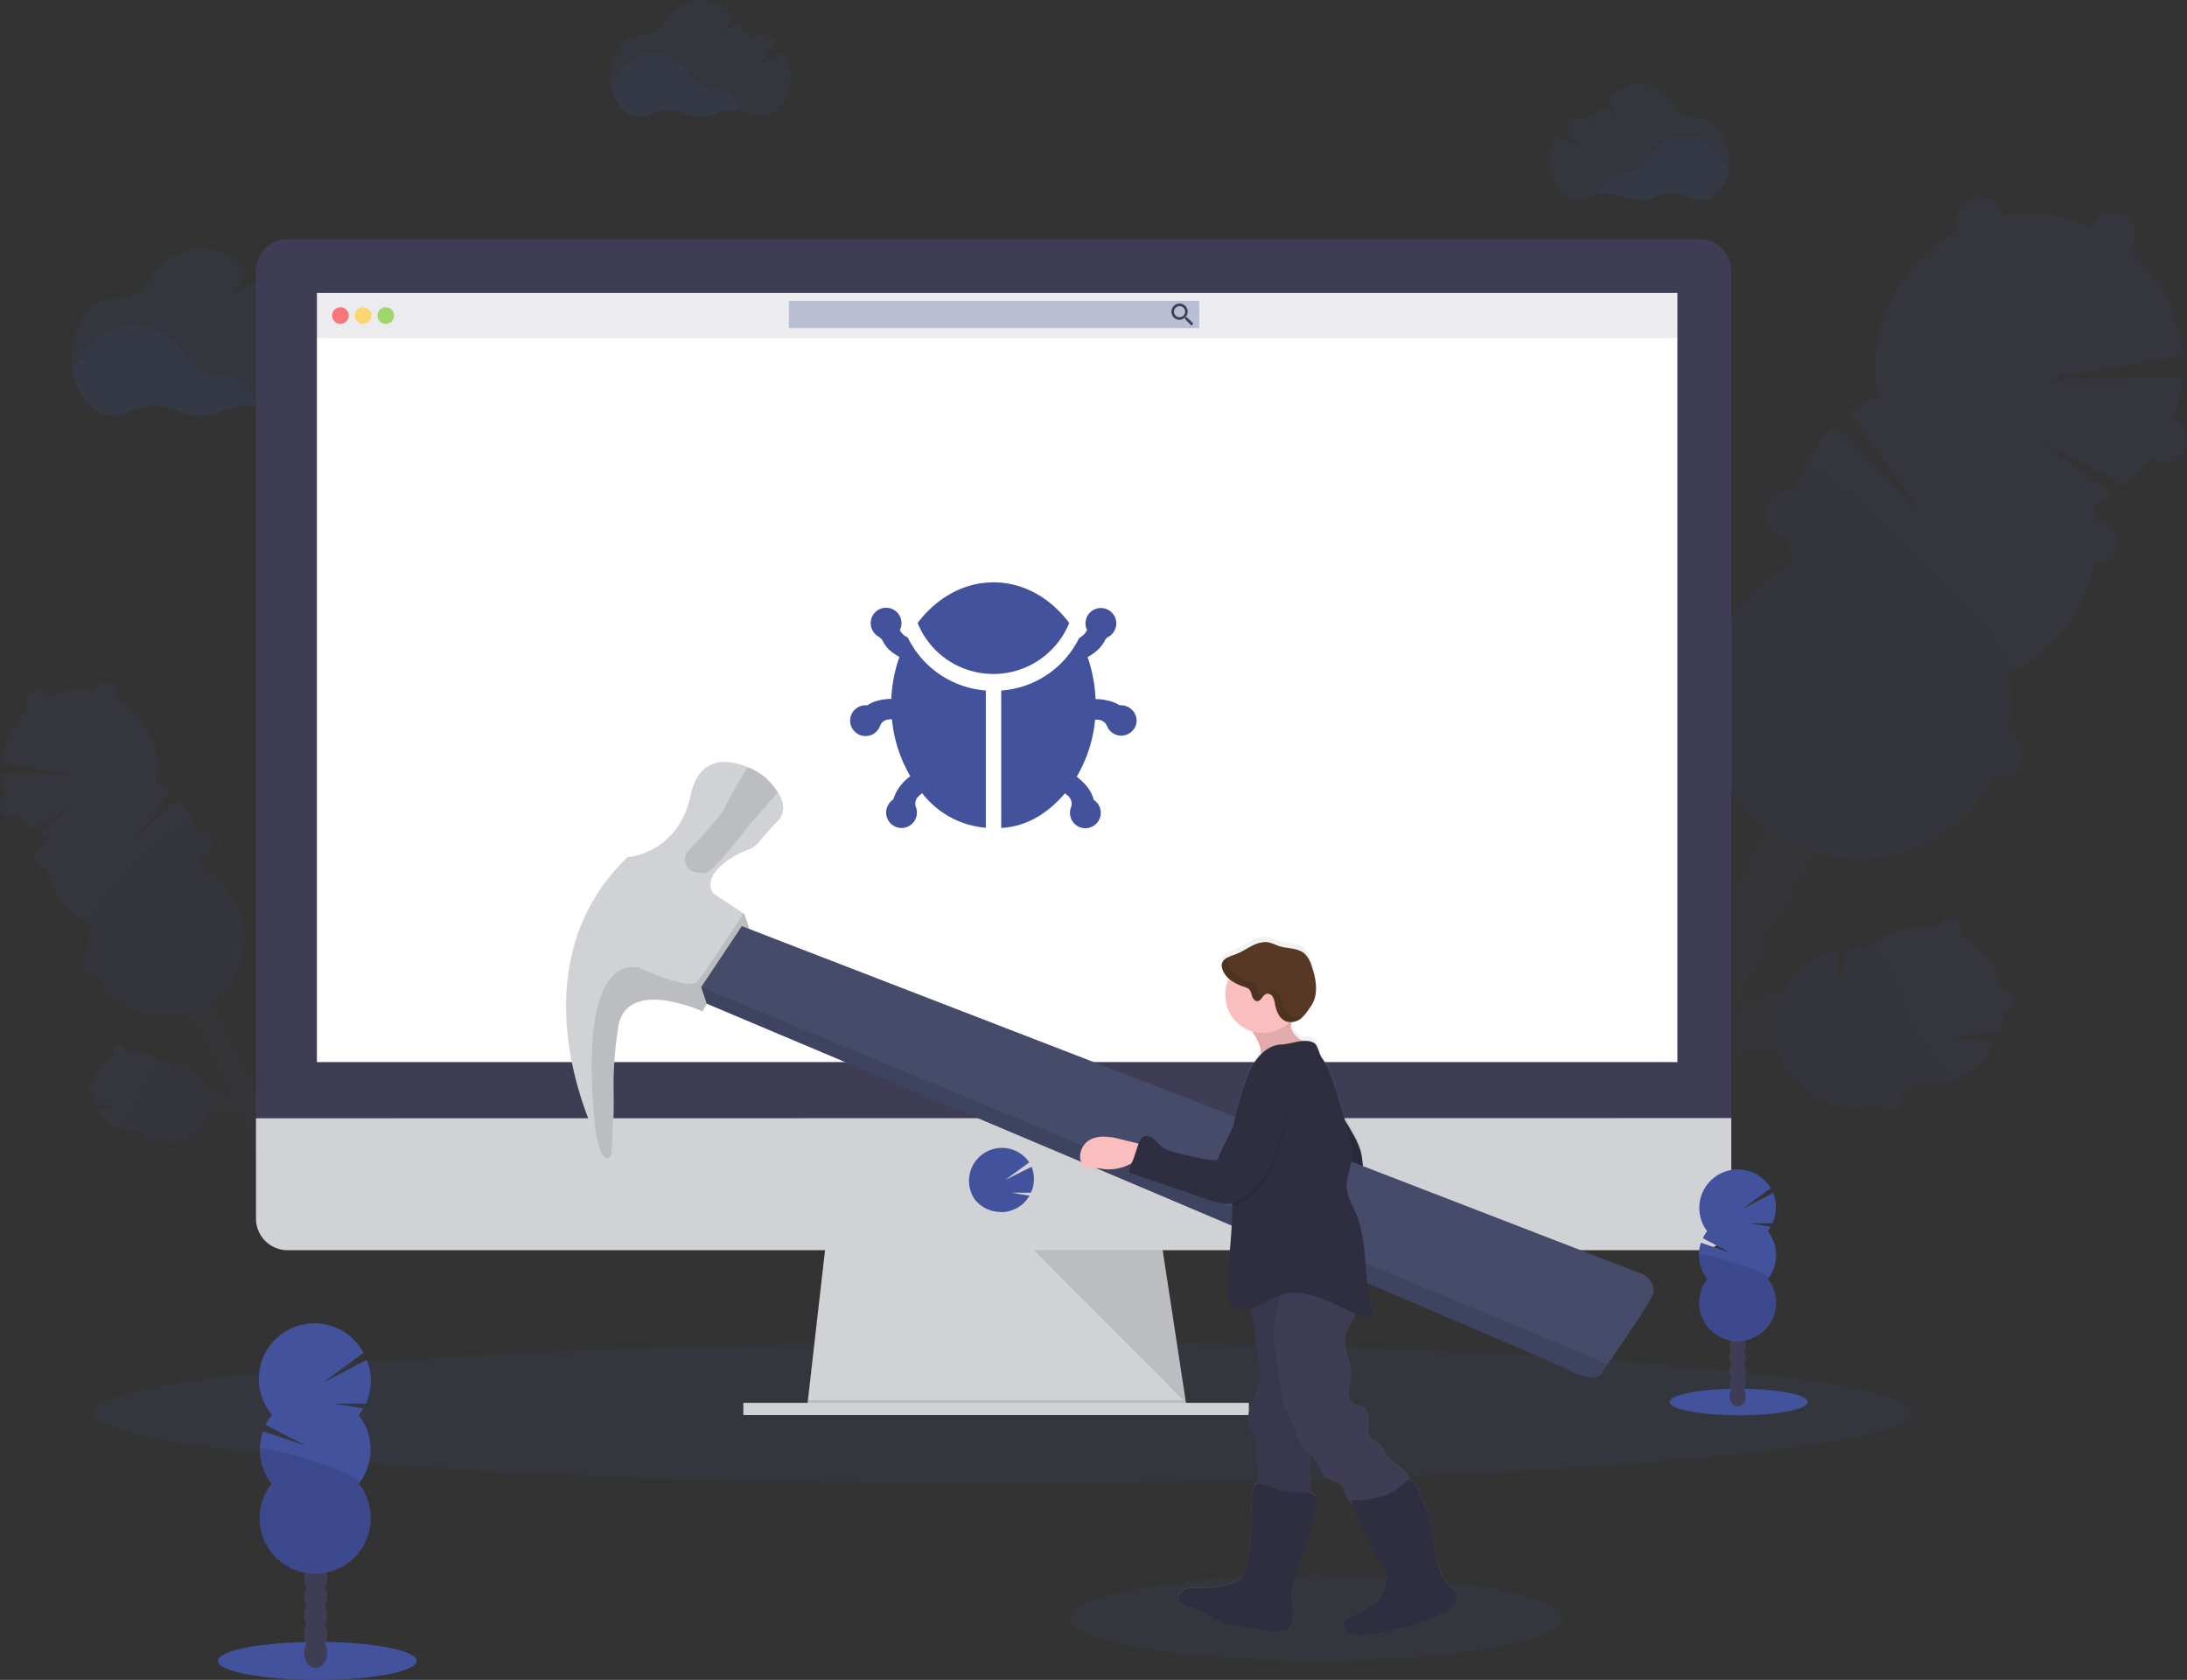 <svg xmlns="http://www.w3.org/2000/svg" viewBox="0 0 1022.7 785.8"><rect x="0" y="0" width="1022.7" height="785.8" fill="#333333" stroke="none"/><defs><linearGradient id="a" x1="678.2" x2="678.2" y1="821.8" y2="493.4" gradientTransform="rotate(-2.3 725.2 516.8)" gradientUnits="userSpaceOnUse"><stop offset="0" stop-color="gray" stop-opacity=".3"/><stop offset=".5" stop-color="gray" stop-opacity=".1"/><stop offset="1" stop-color="gray" stop-opacity=".1"/></linearGradient></defs><ellipse cx="468.6" cy="660.9" fill="#43529c" opacity=".1" rx="425" ry="33"/><g opacity=".1"><path fill="#3f3d56" d="M845 472.8c-2.5-7.7-12.8-11.2-23-7.9a24.8 24.8 0 00-4.2 1.8l-2-.4a22.4 22.4 0 00.7-6.8 24.6 24.6 0 0010.9-21.5 24.6 24.6 0 0010.8-21.4 23.8 23.8 0 008.2-9.4c5-9.7 3-20.6-4.5-24.3s-17.4 1-22.3 10.8a23.7 23.7 0 00-2.6 12.1 24.6 24.6 0 00-10.9 21.5 24.6 24.6 0 00-10.8 21.5 24.6 24.6 0 00-11 21.4 23.8 23.8 0 00-8.2 9.4 25.5 25.5 0 00-2 5.7 21.2 21.2 0 00-4.5-4.7 25.4 25.4 0 00-1-4.5c-3.3-10.2-12.3-16.4-20-13.9s-11.3 12.9-8 23a23 23 0 007.6 11.1 25.4 25.4 0 001 4.5 22 22 0 0010.2 12.8 23.2 23.2 0 00-.8 3.9 25.3 25.3 0 00-7.6 14.9 25.3 25.3 0 00-7.5 14.9 24.6 24.6 0 00-5 6.8c-5 9.7-2.9 20.6 4.5 24.4s17.4-1.1 22.3-10.8a24.6 24.6 0 002.5-8.1 25.3 25.3 0 007.6-15 25.3 25.3 0 007.5-14.8 25.2 25.2 0 007.5-15 25.2 25.2 0 007.5-14.9 24.1 24.1 0 003.4-4 23.5 23.5 0 0012.3-.8 24.8 24.8 0 004.2-1.8 23.2 23.2 0 0013.4-.5c10.1-3.3 16.4-12.2 13.9-20z"/><g opacity=".1"><path d="M827.1 442.4a21.5 21.5 0 01-3.4 2.8 23 23 0 01-1.1 8.4 26.2 26.2 0 002-3.4 24.6 24.6 0 002.5-7.8zM838 421a21.5 21.5 0 01-3.5 2.7 23 23 0 01-1 8.5 25.6 25.6 0 002-3.5 24.9 24.9 0 002.5-7.7zM813.4 413a22 22 0 01.1-4.4 25 25 0 00-4.8 6.5 25.6 25.6 0 00-1.5 3.8 22.8 22.8 0 016.1-6zM744.4 543a23.6 23.6 0 013-3.5 23 23 0 01.8-4 25 25 0 00-2.2 3.7 25.6 25.6 0 00-1.6 3.7zM752 528a23.6 23.6 0 013-3.4 23 23 0 01.7-3.9 25.7 25.7 0 00-2.2 3.6 26.8 26.8 0 00-1.5 3.7zM816.3 464a20.8 20.8 0 01-3.5 2.6 22.4 22.4 0 01-.6 6.8 18.8 18.8 0 012 .5 24.8 24.8 0 014.2-1.8c10.2-3.4 20.5.2 23 7.9a11.7 11.7 0 01.3 6c3.4-4 4.8-8.7 3.3-13.1-2.5-7.8-12.8-11.3-23-8a24.8 24.8 0 00-4.2 1.9l-2-.5.5-2.4zM740.7 550.4a25 25 0 00-2.3 3.7 26.6 26.6 0 00-1.5 3.7 24.5 24.5 0 013-3.3 23 23 0 01.8-4.1zM802.4 434.5a22 22 0 01.2-4.5 25 25 0 00-4.8 6.6 25.6 25.6 0 00-1.5 3.7 22.8 22.8 0 016.1-5.8zM786.8 522a24.3 24.3 0 01-1 4.4 26.7 26.7 0 002-3.4 25.5 25.5 0 001.7-4 24.2 24.2 0 01-2.8 3zM771.7 551.8a24.1 24.1 0 01-1 4.4 25.6 25.6 0 002-3.4 26.5 26.5 0 001.7-4 23.6 23.6 0 01-2.7 3zM779.2 537a24.1 24.1 0 01-1 4.3 26.7 26.7 0 002.1-3.4 25.5 25.5 0 001.7-4 24.2 24.2 0 01-2.8 3zM794.3 507.1a24 24 0 01-1 4.4 25.9 25.9 0 002-3.5 25.5 25.5 0 001.7-4 23.2 23.2 0 01-2.7 3.1zM745 469.4c7.6-2.5 16.6 3.7 20 13.8a25.7 25.7 0 011 4.5 21.2 21.2 0 014.4 4.8 25.5 25.5 0 012-5.8l1.2-2a21 21 0 00-4-4.2 25.4 25.4 0 00-1-4.5c-3.4-10.1-12.3-16.3-20-13.8-4.4 1.4-7.5 5.4-8.7 10.4a11.7 11.7 0 015-3.2zM780.7 477.4a21.9 21.9 0 01.2-4.4 24.7 24.7 0 00-4.8 6.6 25 25 0 00-1.5 3.7 23 23 0 016.1-6zM791.6 456a21.9 21.9 0 01.2-4.5 24.5 24.5 0 00-4.8 6.6 25.6 25.6 0 00-1.5 3.7 22.8 22.8 0 016-5.9zM764.1 566.7a24.3 24.3 0 01-1 4.4 25.7 25.7 0 003.8-7.5 23.6 23.6 0 01-2.8 3.1z"/></g><path fill="#3f3d56" d="M859.9 373.6a23.7 23.7 0 008.2-9.3c5-9.7 2.9-20.6-4.5-24.4s-17.4 1.1-22.3 10.8a23.7 23.7 0 00-2.7 12.2 24.6 24.6 0 00-10.8 21.5 23.6 23.6 0 00-8.2 9.3 24.7 24.7 0 00-1.6 3.7 20.9 20.9 0 0110.8-8 12.2 12.2 0 0015.6 7.8 20.9 20.9 0 010 13.4 25.5 25.5 0 002-3.4 23.7 23.7 0 002.7-12.1 24.6 24.6 0 0010.8-21.5z"/><path fill="#43529c" d="M979.2 236a72 72 0 008.8-4.9l-32.4-23.6 38 19.6a72.1 72.1 0 0027-50.3l-64.6.6 64.8-10.8A72 72 0 10878.2 185a72 72 0 00-13.3 8l33.8 47-40.6-41.1a72 72 0 00-20.1 65.6 72 72 0 10101 51 72 72 0 0040.2-79.4z"/><path d="M844.4 217.7a71.8 71.8 0 00-6.4 46.7 72 72 0 10101 51c14.2-6.5-91-105-94.7-97.7z" opacity=".1"/><circle cx="925.5" cy="102.7" r="10.7" fill="#43529c"/><circle cx="987.9" cy="109.6" r="10.7" fill="#43529c"/><circle cx="1012" cy="205.6" r="10.7" fill="#43529c"/><circle cx="979.5" cy="253.6" r="10.7" fill="#43529c"/><circle cx="935.1" cy="353.2" r="10.7" fill="#43529c"/><circle cx="935.1" cy="353.2" r="10.7" opacity=".1"/><circle cx="836.4" cy="240.4" r="10.7" fill="#43529c"/><circle cx="836.4" cy="240.4" r="10.7" opacity=".1"/><path d="M825 416.2c-7.1-3.6-9.3-13.7-5.1-23.1l-.6 1.2c-5 9.7-3 20.6 4.5 24.3s17.4-1 22.3-10.8l.5-1.2c-5 9-14.5 13.2-21.6 9.6zM814.4 437.1c-7-3.6-9.2-13.8-5-23.1l-.7 1.1c-5 9.7-2.9 20.7 4.5 24.4s17.4-1 22.3-10.8l.6-1.2c-5.1 9-14.6 13.2-21.7 9.6zM803.9 458c-7.1-3.6-9.3-13.8-5.1-23.2l-.7 1.2c-4.9 9.7-2.8 20.6 4.6 24.4s17.4-1.1 22.3-10.8l.5-1.2c-5 8.9-14.5 13.2-21.6 9.6zM793.4 479c-7.2-3.7-9.3-13.9-5.2-23.2l-.6 1.1c-4.9 9.7-2.9 20.7 4.5 24.4s17.4-1 22.3-10.8l.6-1.2c-5.1 8.9-14.6 13.1-21.6 9.6zM782.8 499.7c-7.1-3.6-9.3-13.7-5.1-23.1l-.7 1.2c-4.9 9.7-2.9 20.6 4.5 24.3s17.4-1 22.4-10.8l.5-1.2c-5 9-14.5 13.2-21.6 9.6zM772.2 520.6c-7.1-3.6-9.3-13.8-5.1-23.1l-.6 1.1c-5 9.7-3 20.7 4.5 24.4s17.4-1 22.4-10.8l.5-1.2c-5.1 9-14.5 13.2-21.7 9.6zM761.6 541.5c-7-3.6-9.2-13.8-5-23.2l-.7 1.2c-4.9 9.7-2.9 20.6 4.5 24.4s17.4-1.1 22.3-10.8l.6-1.2c-5 8.9-14.5 13.2-21.7 9.6zM751 562.4c-7-3.6-9.2-13.8-5-23.2l-.6 1.2c-5 9.7-3 20.6 4.5 24.4s17.4-1.1 22.3-10.8l.5-1.2c-5 8.9-14.5 13.1-21.6 9.6z" opacity=".1"/><path d="M744.1 576c-7-3.5-9.2-13.7-5-23l-.7 1.1c-4.9 9.7-2.9 20.6 4.5 24.4s17.4-1.1 22.3-10.8l.6-1.2c-5 8.9-14.5 13.2-21.6 9.6z" opacity=".1"/><path fill="#43529c" d="M935 483.2a37.4 37.4 0 002-9.8 5.3 5.3 0 10-.9-10.6 37.3 37.3 0 00-19.6-25.4 5.3 5.3 0 10-9.5-4.8 5 5 0 00-.5 1.5 37.5 37.5 0 00-32.9 9.8 37.6 37.6 0 00-9.8-.3l-4.4 19.7-.2-19a37.4 37.4 0 1020 72 5.3 5.3 0 002.2 2.2 5.3 5.3 0 007.4-6.9 37.4 37.4 0 004.8-4 37.5 37.5 0 0039.3-19.7l-20.2-3.4z"/><path d="M903.8 492.7c-7.4-9.8-12-21.4-17.2-32.6a136.4 136.4 0 00-7.1-13.3l-4-4.6-2 1.7a37.6 37.6 0 00-9.8-.3l-4.3 19.7-.3-19a37.4 37.4 0 1020 72 5.3 5.3 0 002.3 2.2 5.3 5.3 0 007.3-6.9 37.4 37.4 0 004.8-3.9 37.5 37.5 0 0022.4-3.3 52.7 52.7 0 01-12-11.7z" opacity=".1"/><path fill="#43529c" d="M772 450.5a5.3 5.3 0 00-4.7-7.7 37.4 37.4 0 00-11.7-20.8 37.5 37.5 0 001-11.7l-19.6-3.4 19.1-1.2a38 38 0 00-1.4-5.3 5.5 5.5 0 001.8-2 5.3 5.3 0 00-6.6-7.4 37.4 37.4 0 00-66.8 31 5.3 5.3 0 00-2.7 2.4 5.3 5.3 0 006.8 7.4 37.5 37.5 0 007 8.6 37.4 37.4 0 001.8 23.8l26.4-6.8-23.5 12.3a37.4 37.4 0 0068.9-16.3 5.3 5.3 0 004.3-2.9z"/><path d="M772 450.5a5.3 5.3 0 00-4.7-7.7 37.4 37.4 0 00-11.7-20.8l.4-2a13.2 13.2 0 00-2 1.8c-3.5 3.9-5.3 9.1-8.8 13-4.1 4.7-10.3 7.1-16.5 7.7s-12.5-.3-18.6-1.4c-5-1-10.2-2.2-15.3-1.7l-1.4.2.9.8a37.4 37.4 0 001.7 23.8l26.4-6.8-23.5 12.3a37.4 37.4 0 0068.9-16.3 5.3 5.3 0 004.3-2.9z" opacity=".1"/></g><g opacity=".1"><path fill="#3f3d56" d="M89.5 511.2c1.3-3.8 6.5-5.6 11.6-4a12.8 12.8 0 012.1 1l1-.3a11.3 11.3 0 01-.3-3.4 12.5 12.5 0 01-5.5-10.8 12 12 0 01-4.1-4.7 12 12 0 01-1.4-6.1 12 12 0 01-4-4.7c-2.6-4.9-1.6-10.4 2.2-12.3s8.8.6 11.2 5.4a12 12 0 011.4 6.2 12.4 12.4 0 015.4 10.8 12.4 12.4 0 015.5 10.8 12.4 12.4 0 015.5 10.8 12 12 0 014.1 4.7 12.7 12.7 0 011 3 10.7 10.7 0 012.2-2.5 12.6 12.6 0 01.6-2.2c1.7-5.2 6.2-8.3 10-7s5.7 6.4 4 11.5a11.7 11.7 0 01-3.8 5.6 12.7 12.7 0 01-.5 2.3 11.1 11.1 0 01-5 6.4 12.8 12.8 0 01.3 2 12.6 12.6 0 012.6 3.4 12.3 12.3 0 011.2 4.1 12.6 12.6 0 012.6 3.5 12.4 12.4 0 011.2 4 12.4 12.4 0 012.6 3.5c2.4 4.9 1.4 10.4-2.3 12.2s-8.8-.5-11.3-5.4a12.5 12.5 0 01-1.2-4 12.7 12.7 0 01-3.8-7.6 12.7 12.7 0 01-3.8-7.5 12.6 12.6 0 01-2.6-3.4 12.7 12.7 0 01-1.2-4.1 12.6 12.6 0 01-2.5-3.4 12.3 12.3 0 01-1.3-4.1 11.6 11.6 0 01-1.7-2 11.9 11.9 0 01-6.2-.4 13.3 13.3 0 01-2.1-1 11.6 11.6 0 01-6.8-.2c-5-1.7-8.2-6.2-7-10z"/><g opacity=".1"><path d="M98.5 496a10.7 10.7 0 001.8 1.3 11.3 11.3 0 00.5 4.2 12 12 0 01-1-1.7 12.5 12.5 0 01-1.3-3.9zM93 485.1a11.2 11.2 0 001.8 1.4 11.4 11.4 0 00.5 4.2 12.7 12.7 0 01-2.3-5.6zM105.5 481a11.1 11.1 0 00-.1-2.1 12.7 12.7 0 012.4 3.3 13 13 0 01.8 1.8 11.4 11.4 0 00-3.1-3zM140.2 546.5a11.7 11.7 0 00-1.5-1.7 12.4 12.4 0 00-.4-2 13.2 13.2 0 011.1 1.9 13 13 0 01.8 1.8zM136.3 539a11.7 11.7 0 00-1.4-1.7 11.8 11.8 0 00-.5-2 12.7 12.7 0 012 3.7zM104 506.8a10.1 10.1 0 001.7 1.3 10.9 10.9 0 00.4 3.4 10 10 0 00-1 .3 13.3 13.3 0 00-2.2-1c-5.1-1.6-10.3.2-11.6 4a5.8 5.8 0 00-.1 3 7 7 0 01-1.7-6.6c1.3-3.8 6.5-5.6 11.6-4a12.8 12.8 0 012.1 1l1-.3a10.3 10.3 0 01-.2-1.1zM142 550.3a12.8 12.8 0 011.2 1.9 13 13 0 01.8 1.9 11.7 11.7 0 00-1.5-1.8 12.4 12.4 0 00-.4-2zM111 492a11 11 0 00-.1-2.3 12.5 12.5 0 012.4 3.3 12.9 12.9 0 01.7 1.9 11.4 11.4 0 00-3-3zM118.9 536a12 12 0 00.4 2.2 12.6 12.6 0 01-1.8-3.8 11.7 11.7 0 001.4 1.6zM126.4 551a12.7 12.7 0 00.5 2.2 12 12 0 01-1-1.7 12.9 12.9 0 01-.8-2 13 13 0 001.3 1.5zM122.7 543.5a12 12 0 00.4 2.2 12.9 12.9 0 01-1-1.7 12.6 12.6 0 01-.8-2 11.7 11.7 0 001.4 1.5zM115 528.5a11.9 11.9 0 00.6 2.2 12.4 12.4 0 01-1-1.7 12.2 12.2 0 01-.9-2 11.1 11.1 0 001.4 1.5zM140 509.5c-4-1.3-8.5 1.8-10.1 7a12.6 12.6 0 00-.6 2.3 10.6 10.6 0 00-2.2 2.4 12.8 12.8 0 00-1-3l-.6-1a10.6 10.6 0 012-2 12.6 12.6 0 01.5-2.3c1.7-5.1 6.2-8.3 10-7a7 7 0 014.4 5.2 6 6 0 00-2.5-1.6zM121.9 513.5a11.1 11.1 0 000-2.2 12.5 12.5 0 012.3 3.3 13 13 0 01.8 1.9 11.3 11.3 0 00-3.1-3zM116.4 502.7a11.1 11.1 0 000-2.2 12.8 12.8 0 012.3 3.3 13 13 0 01.8 1.9 11.4 11.4 0 00-3-3zM130.3 558.5a11.9 11.9 0 00.4 2.2 12.6 12.6 0 01-1-1.7 12.9 12.9 0 01-.8-2 13 13 0 001.3 1.5z"/></g><path fill="#3f3d56" d="M82 461.3a12 12 0 01-4.1-4.7c-2.5-5-1.5-10.4 2.3-12.3s8.7.5 11.2 5.4a12 12 0 011.3 6.1 12.4 12.4 0 015.5 10.9 12 12 0 014.1 4.7 13.2 13.2 0 01.8 1.8 10.6 10.6 0 00-5.4-4 6.2 6.2 0 01-7.9 4 10.5 10.5 0 000 6.8 13.2 13.2 0 01-1-1.7 12 12 0 01-1.3-6.2 12.4 12.4 0 01-5.5-10.8z"/><path fill="#43529c" d="M21.9 392a36.8 36.8 0 01-4.4-2.5l16.3-12-19.2 10A36.3 36.3 0 011.1 362l32.5.3L1 357a36.3 36.3 0 1171.8 9.2 36.7 36.7 0 016.7 4l-17 23.6 20.4-20.7a36.3 36.3 0 0110.1 33A36.3 36.3 0 1142.1 432 36.3 36.3 0 0122 392z"/><path d="M89.8 382.7a36.1 36.1 0 013.2 23.5A36.3 36.3 0 1142.1 432c-7-3.4 46-53 47.8-49.3z" opacity=".1"/><circle cx="49" cy="324.8" r="5.4" fill="#43529c"/><circle cx="17.5" cy="328.2" r="5.4" fill="#43529c"/><circle cx="5.4" cy="376.6" r="5.4" fill="#43529c"/><circle cx="21.8" cy="400.8" r="5.4" fill="#43529c"/><circle cx="44.1" cy="451" r="5.4" fill="#43529c"/><circle cx="44.1" cy="451" r="5.4" opacity=".1"/><circle cx="93.8" cy="394.1" r="5.4" fill="#43529c"/><circle cx="93.8" cy="394.1" r="5.4" opacity=".1"/><path d="M99.6 482.7c3.6-1.8 4.7-7 2.6-11.6 0 .2.2.3.3.5 2.5 5 1.4 10.4-2.3 12.3s-8.8-.5-11.2-5.4l-.3-.6c2.5 4.5 7.3 6.6 10.9 4.8zM105 493.2c3.5-1.8 4.6-6.9 2.5-11.6l.3.6c2.5 4.9 1.5 10.3-2.3 12.2s-8.7-.5-11.2-5.4l-.3-.6c2.6 4.5 7.3 6.6 11 4.8zM110.2 503.8c3.6-1.9 4.7-7 2.6-11.7l.3.6c2.5 4.9 1.5 10.4-2.3 12.3s-8.7-.6-11.2-5.5l-.3-.6c2.6 4.5 7.3 6.7 11 4.8zM115.5 514.3c3.6-1.8 4.7-7 2.6-11.7l.3.6c2.5 4.9 1.5 10.4-2.2 12.3s-8.8-.6-11.3-5.5l-.3-.6c2.6 4.5 7.4 6.7 11 4.9zM120.9 524.8c3.5-1.8 4.6-7 2.5-11.7l.4.6c2.4 5 1.4 10.4-2.3 12.3s-8.8-.6-11.3-5.4l-.3-.6c2.6 4.4 7.4 6.6 11 4.8zM126.2 535.3c3.6-1.8 4.6-7 2.6-11.7l.3.6c2.4 5 1.4 10.4-2.3 12.3s-8.8-.5-11.2-5.4l-.3-.6c2.5 4.4 7.3 6.6 10.9 4.8zM131.5 545.8c3.6-1.8 4.7-7 2.6-11.6l.3.5c2.5 5 1.4 10.4-2.3 12.3s-8.8-.5-11.2-5.4l-.3-.6c2.6 4.5 7.3 6.6 11 4.8zM136.8 556.3c3.6-1.8 4.7-6.9 2.6-11.6l.3.6c2.5 4.9 1.5 10.4-2.3 12.2s-8.7-.5-11.2-5.4l-.3-.6c2.6 4.5 7.3 6.6 11 4.8z" opacity=".1"/><path d="M140.3 563.2c3.6-1.8 4.7-6.9 2.6-11.6l.3.6c2.5 4.9 1.5 10.4-2.2 12.2s-8.8-.5-11.3-5.4l-.3-.6c2.6 4.5 7.3 6.6 11 4.8z" opacity=".1"/><path fill="#43529c" d="M44.2 516.4a18.6 18.6 0 01-1-4.9 2.7 2.7 0 11.4-5.3 18.8 18.8 0 0110-12.8 2.7 2.7 0 114.7-2.4 2.4 2.4 0 01.3.7 19 19 0 0116.5 5 18.7 18.7 0 015-.1l2.2 9.9v-9.6a18.9 18.9 0 11-10 36.3 2.8 2.8 0 01-1.2 1 2.7 2.7 0 01-3.7-3.4 18.8 18.8 0 01-2.4-2 18.9 18.9 0 01-19.8-10l10.2-1.7z"/><path d="M59.9 521.3c3.7-5 6-10.8 8.7-16.5a66.7 66.7 0 013.5-6.7l2-2.3 1 .9a18.7 18.7 0 015-.2l2.2 10v-9.6a18.9 18.9 0 11-10 36.3 2.8 2.8 0 01-1.2 1 2.7 2.7 0 01-3.7-3.4 18.8 18.8 0 01-2.4-2 19 19 0 01-11.3-1.7 26.6 26.6 0 006.2-5.8z" opacity=".1"/><path fill="#43529c" d="M126.3 500a2.7 2.7 0 011.1-3.6 2.6 2.6 0 011.3-.3 18.9 18.9 0 015.9-10.5 18.7 18.7 0 01-.6-5.9l9.9-1.7-9.6-.6a18.6 18.6 0 01.7-2.6 2.6 2.6 0 01-.9-1 2.7 2.7 0 013.3-3.8 18.6 18.6 0 017-5.9 18.8 18.8 0 0126.7 21.5 2.7 2.7 0 01.1 4.9 2.7 2.7 0 01-2.2 0 18.7 18.7 0 01-3.5 4.4 18.9 18.9 0 01-1 12l-13.1-3.5 11.8 6.3a18.9 18.9 0 01-32.8-1.6 19.1 19.1 0 01-2-6.6 2.7 2.7 0 01-2.1-1.5z"/><path d="M126.3 500a2.7 2.7 0 011.1-3.6 2.6 2.6 0 011.3-.3 18.9 18.9 0 015.9-10.5l-.3-1a7.3 7.3 0 011 1c1.8 2 2.8 4.5 4.5 6.5a13 13 0 008.3 3.9 31.5 31.5 0 009.4-.8 27.4 27.4 0 017.7-.8h.7l-.4.5a18.9 18.9 0 01-.9 12l-13.3-3.5 11.9 6.3a18.9 18.9 0 01-32.8-1.6 19.1 19.1 0 01-2-6.6 2.7 2.7 0 01-2.1-1.5z" opacity=".1"/></g><path fill="#43529c" d="M346.3 52a20.2 20.2 0 00-11.7 1.2 17.3 17.3 0 01-14 0 19.8 19.8 0 00-16.7.3 10.3 10.3 0 01-4.7 1.2c-6.8 0-12.4-6.8-13.5-15.7a13 13 0 003.3-3.6C293 29 299 25 306 25s12.8 4 16.8 10.3a13 13 0 0011.1 6.1h.2c5.3 0 10 4.3 12.2 10.5z" opacity=".1"/><path fill="#43529c" d="M366.8 24l-10.9 6.8 6.6-12a10.7 10.7 0 00-6.6-2.3h-.1a12.9 12.9 0 01-2.3-.2l-3.7 2.3 1.6-2.8a13.2 13.2 0 01-6.4-4.9l-6.7 4.1 4.2-7.5c-3.8-4.7-9-7.5-14.8-7.5-6.8 0-13 4-16.9 10.4a12.6 12.6 0 01-11.1 6h-.4c-7.5 0-13.7 8.6-13.7 19.2s6.2 19.1 13.7 19.1a10.3 10.3 0 004.8-1.2 19.7 19.7 0 0116.6-.3 17.4 17.4 0 0014.1 0 19.8 19.8 0 0116.4.3 10.3 10.3 0 004.7 1.2c7.6 0 13.7-8.6 13.7-19.1a24.4 24.4 0 00-2.8-11.7zM120.3 190.4a29 29 0 00-16.7 1.9 24.7 24.7 0 01-20.2 0 28.2 28.2 0 00-23.6.4 14.8 14.8 0 01-6.9 1.7c-9.6 0-17.6-9.7-19.2-22.4a18.4 18.4 0 004.8-5.2c5.6-9 14.3-15 24.1-15s18.4 5.8 24 14.8a18.5 18.5 0 0016 8.8h.3c7.6 0 14.2 6.1 17.4 15z" opacity=".1"/><path fill="#43529c" d="M149.5 150.4l-15.5 9.8 9.4-17a15.3 15.3 0 00-9.3-3.4h-.3a18.2 18.2 0 01-3.2-.3l-5.3 3.4 2.3-4a18.7 18.7 0 01-9.2-7l-9.4 6 6-11a27.6 27.6 0 00-21.2-10.7c-9.8 0-18.5 5.9-24.1 15a18 18 0 01-16 8.5h-.5c-10.9 0-19.6 12.3-19.6 27.4s8.7 27.4 19.6 27.4a14.6 14.6 0 006.8-1.7 28.2 28.2 0 0123.7-.5 24.7 24.7 0 0020.1 0 28.3 28.3 0 0123.5.5 14.7 14.7 0 006.7 1.7c10.8 0 19.6-12.3 19.6-27.4a34.8 34.8 0 00-4-16.7zM748 91a20.2 20.2 0 0111.7 1.2 17.3 17.3 0 0014.1 0 19.8 19.8 0 0116.6.3 10.3 10.3 0 004.7 1.2c6.8 0 12.4-6.8 13.5-15.7a13 13 0 01-3.3-3.6c-4-6.4-10-10.5-17-10.5s-12.8 4-16.8 10.3a13 13 0 01-11.2 6.2h-.1c-5.3 0-10 4.3-12.2 10.5z" opacity=".1"/><path fill="#43529c" d="M727.5 63l10.8 6.8-6.6-12a10.8 10.8 0 016.6-2.4h.2a13 13 0 002.2-.1l3.7 2.3-1.6-2.9a13.2 13.2 0 006.5-4.8l6.6 4.2-4.1-7.6c3.8-4.6 9-7.4 14.7-7.4 6.9 0 13 4 17 10.4a12.6 12.6 0 0011.1 6h.4c7.5 0 13.7 8.6 13.7 19.1s-6.2 19.2-13.7 19.2a10.3 10.3 0 01-4.8-1.2 19.7 19.7 0 00-16.6-.3 17.4 17.4 0 01-14 0 19.8 19.8 0 00-16.5.3 10.3 10.3 0 01-4.7 1.2c-7.6 0-13.7-8.6-13.7-19.2a24.4 24.4 0 012.8-11.7z" opacity=".1"/><ellipse cx="615.6" cy="756.9" fill="#43529c" opacity=".1" rx="115" ry="20"/><path fill="#d0d2d5" d="M555.4 661.9l-178.1-2.3.5-4.6 8.6-75.4h156.5l11.5 75.4.9 5.7.1 1.2z"/><path d="M555.3 660.7h-88.9l-89.1-1.1.5-4.6h176.6l.9 5.7z" opacity=".1"/><path fill="#d0d2d5" d="M347.6 656.2H584v5.7H347.6z"/><path fill="#3f3d56" d="M809.6 126.8a14.9 14.9 0 00-14.8-14.9H134.5a14.9 14.9 0 00-14.8 15V527h689.9z"/><path fill="#d0d2d5" d="M119.7 523.1V570a14.8 14.8 0 0014.8 14.8h660.3a14.8 14.8 0 0014.8-14.8V523z"/><path fill="#fff" d="M148.2 137h636.2v359.8H148.2z"/><path fill="#43529c" d="M468 567a15.4 15.4 0 0012.2-5.9 16 16 0 001.2-1.8l-8.5-1.4h9.2a15.4 15.4 0 00.3-12.1L470 552l11.3-8.3a15.4 15.4 0 10-25.5 17.3 15.4 15.4 0 0012.2 5.9z"/><path d="M483.5 584.8l71.1 71.4-10.9-71.4h-60.2z" opacity=".1"/><path fill="#444053" d="M147.7 137.1h636.9v21H147.7z" opacity=".1"/><rect width="191.9" height="12.8" x="368.9" y="140.7" fill="#43529c" opacity=".3" rx=".6"/><path fill="#3f3d56" d="M555 148.4h-.4l-.2-.1a3.9 3.9 0 001-2.5 3.8 3.8 0 10-3.8 3.8 3.9 3.9 0 002.4-1l.2.2v.5l3 3 .8-1zm-3.4 0a2.6 2.6 0 112.6-2.6 2.6 2.6 0 01-2.6 2.6z"/><circle cx="159.2" cy="147.6" r="3.9" fill="#fa5959" opacity=".8"/><circle cx="169.8" cy="147.6" r="3.9" fill="#fed253" opacity=".8"/><circle cx="180.4" cy="147.6" r="3.9" fill="#8ccf4d" opacity=".8"/><path fill="#43529c" d="M500 291.4c-8.7-11.6-21.3-19-35.4-19s-26.7 7.4-35.5 19a38.4 38.4 0 008.4 12.7 38.3 38.3 0 0062.5-12.7z"/><path fill="#43529c" d="M424.5 298.2a9.2 9.2 0 01-1.7-1 7 7 0 01-2-2.5 7.2 7.2 0 10-11.7 1.7 8 8 0 001.7 1.4 5 5 0 012 2 14.4 14.4 0 003.2 4.3 29 29 0 004.6 3.2 66.3 66.3 0 00-3.8 19.6 27 27 0 00-7.6 1.2 12.3 12.3 0 00-3.5 1.8 8.5 8.5 0 00-.9 0 7.2 7.2 0 106.7 9.7 4.6 4.6 0 013.8-3 16.8 16.8 0 011.8-.2 64.4 64.4 0 008.6 26.7 21 21 0 00-8 10.9 3 3 0 00-.6.4 6.8 6.8 0 00-.8.8 7.2 7.2 0 1012 2.3 4.7 4.7 0 011.2-5l1.7-1.5a42 42 0 0029.8 16.2V323a44.4 44.4 0 01-36.5-24.8zm99.8 31.7a8 8 0 00-.8 0 13.6 13.6 0 00-3.6-1.7 26.9 26.9 0 00-7.6-1.2 67.8 67.8 0 00-3.7-19.6 29 29 0 004.5-3.2 15.6 15.6 0 003.5-4.5 4.2 4.2 0 011.7-1.8 7.2 7.2 0 10-10-3.2 6.8 6.8 0 01-1.9 2.5 18.9 18.9 0 01-1.8 1.3 44 44 0 01-36.4 24.5v64.3c12-.7 21.7-6.8 29.8-16.2l1.6 1.3a4.9 4.9 0 011.2 5.3 7.2 7.2 0 1012.1-2.3 6.8 6.8 0 00-.8-.8l-.6-.4c-1-4-3.7-7.6-8-10.9a64.4 64.4 0 008.6-26.7 15.9 15.9 0 011.7.1 4.8 4.8 0 013.9 3 7.2 7.2 0 0013.8-2.1 7.3 7.3 0 00-7.2-7.7z"/><path fill="url(#a)" d="M769.6 802.3a9.6 9.6 0 00-2.1-2.4c-4.4-4.1-6.4-10.2-7.5-16.1s-1.4-12-3.1-17.8a58.7 58.7 0 00-3.5-8.7c-1-2.1-2.3-6.3-4.1-7.8a2.7 2.7 0 00-1.3-.6 14.8 14.8 0 00-3.6-4.9c-2.9-2.6-6.4-4.6-8.3-8a18 18 0 00-1.9-3.3c-1.3-1.4-3.3-2-4.5-3.5-1.6-1.9-1.2-4.7-1-7.2s0-5.4-2.2-6.7c-1.2-.8-2.9-.7-4.2-1.4-2-1-2.8-3.5-2.8-5.8s.8-4.4 1-6.7c.5-7.1-4.2-14.2-2.4-21.2.7-2.6 2.3-4.9 3.4-7.3a15.4 15.4 0 001-2.6 35.7 35.7 0 009.8 2.4c-5.5-12.4-4.1-26.7-6.7-40l.3-.5a20.8 20.8 0 004.3-11.8c0-5-2.3-9.6-3.4-14.4-.9-4.1-.8-8.4-2-12.5a37.6 37.6 0 00-3.1-7.2l-4-6.8-3.8-12.8c-1.8-5.9-3.7-12-7.2-17-1.3-2-1.6-5.8-3.6-7a8.8 8.8 0 00-5.2-.8c-2.8-1.6-5.2-3.9-5.6-7a6.7 6.7 0 01.2-2h.4c4.4-.3 6.6-4.2 8.9-7.6 3.7-5.5 2.3-13 0-19.2a13 13 0 00-3-5.3c-3.2-3-8.3-2.3-12.5-3.8-1.3-.5-2.6-1.2-4-1.5-2.8-.7-5.7.2-8.2 1.5s-4.9 2.9-7.5 3.9-6 1.8-6.6 4.5a5 5 0 00.2 2.7 10.2 10.2 0 003.1 4.5 17.8 17.8 0 0010.9 24.8 51 51 0 012.1 3.7c1.2 2.3 2.2 5 1.8 7.3a22.4 22.4 0 00-2 2.5c-3 4-4.5 8.7-6 13.3a141.7 141.7 0 00-4.9 18.3c-2.4 5.2-5.4 10.2-7.2 15.6a35.2 35.2 0 01-9.3-1.3l-8.5-1.9c-3-.6-6-1.4-8.3-3.3-1.2-1-2.1-2.3-3.4-3.3s-3.7-2.2-5-1.3a4 4 0 00-.8.5c-1.2-2.5-2.4-5-3.8-7.4-2.1-3.4-5.2-6.6-9-7.2a9.2 9.2 0 00-6.9 1.6c-2.2 1.6-3.7 5-2 7.3a13.3 13.3 0 001.4 1.4 29.2 29.2 0 013.1 4.3 22 22 0 0013.5 8.7l-.3 1c-.8 2.1-2.3 4.6-1.9 6.8l37.5 12.8a23.1 23.1 0 007.6 1.7 12.2 12.2 0 003-.4v2c.1 13.2-2 26.3-2.4 39.5 0 2.4 0 5 1.5 6.9 1.7 2 4.8 2.4 7.4 2l1.8-.5a69.3 69.3 0 012 10.1l2.4 17.9a27.1 27.1 0 01.4 5.5c-.3 4.2-2.5 8-4 11.8s-2.6 8.5-.5 12.2c.6 1 1.6 2 2.1 3.2a13.1 13.1 0 011 5.7l.5 16.2a1.8 1.8 0 00-1.3.2c-2 1.6-1.8 9.3-2 11.7-.1 4 0 8.1-.2 12.1a72.2 72.2 0 01-2.6 16.1 10.3 10.3 0 01-2.3 4.6 9.7 9.7 0 01-4 2.2 46.5 46.5 0 01-15.5 2c-2 0-4.3-.2-6.2.6s-3.6 3-2.9 5c.6 1.7 2.5 2.5 4.2 3.1a65.5 65.5 0 0111 5 29.7 29.7 0 004.2 2.5 22 22 0 004.4 1l17.7 3.1c3.6.6 8 1 10.3-2 1.3-1.6 1.5-3.8 1.4-5.9-.1-4-.9-8-.4-12a37.1 37.1 0 011.9-7l5.3-15.7c1.8-5.3 3.6-10.6 4.3-16 .2-2 .2-4.4-1.3-5.6a3.5 3.5 0 00-1.3-.7c-.1-4.8-.7-9.7-.5-14.5l.3-3.6a17.6 17.6 0 012.5 3c1.7 2.6 2.3 6.2 5 8 2.2 1.5 5.5 1.4 7 3.6a10.3 10.3 0 011.1 2.7 19.3 19.3 0 004 6.3 32 32 0 002.5 6.4l4.4 9.3a108.6 108.6 0 005 9.8 27.6 27.6 0 013.4 6.4c1.4 5-1 10.4-4.6 14s-8.4 5.7-13.1 7.7a3.7 3.7 0 00-1.4.8 2.6 2.6 0 00-.6 1.7c0 2.3 1.9 4.3 4 5a15.3 15.3 0 007 .3c12.7-1.6 25.4-4.7 36.7-10.9a13 13 0 004.4-3.4 5.1 5.1 0 00.8-5.2z" transform="translate(-88.7 -57)"/><path fill="#2f2e41" d="M627 521q3.2 4.9 6 10a37 37 0 013.2 7.2c1.1 4 1 8.3 2 12.3 1 4.8 3.3 9.4 3.3 14.3a20.6 20.6 0 01-4.2 11.8 55.8 55.8 0 01-8.8 9.1 187.6 187.6 0 01-12.5-61.2c-.1-2.9-.1-5.9 1-8.6.6-1.7 3.7-6.4 5.7-4.5.7.6 1 3.7 1.4 4.7a36.1 36.1 0 002.9 4.9z"/><path d="M627 521q3.2 4.9 6 10a37 37 0 013.2 7.2c1.1 4 1 8.3 2 12.3 1 4.8 3.3 9.4 3.3 14.3a20.6 20.6 0 01-4.2 11.8 55.8 55.8 0 01-8.8 9.1 187.6 187.6 0 01-12.5-61.2c-.1-2.9-.1-5.9 1-8.6.6-1.7 3.7-6.4 5.7-4.5.7.6 1 3.7 1.4 4.7a36.1 36.1 0 002.9 4.9z" opacity=".1"/><path fill="#d0d2d5" d="M363.3 384.5c-7.9 8-8.8 11.4-13.6 13s-21.8 10.4-16.4 20.2l14.4 9.6.4.2 2.2 6.7-21.8 38.9s-36-16.5-39.5 7.8-1.3 31-2.3 44 .3 16.8-2.8 16.8-4.5-8.5-4.5-8.5l-.5-1.2c-4.7-9.7-36.7-81.6 14.5-131 0 0 23.7-1.6 29.5-28.8 3.9-18.8 17.7-17.2 26.8-13.3a30.4 30.4 0 018.3 4.8 40.5 40.5 0 015.8 7c2.7 4.1 4 9.3-.5 13.8z"/><path d="M348.1 427.5l2.2 6.7-21.8 38.9s-36-16.5-39.5 7.8-1.3 31-2.3 44 .3 16.8-2.8 16.8-4.5-8.5-4.5-8.5l-.5-1.2c-1.6-12.1-9.7-83.2 19.6-79.5 0 0 23.7 11.1 27.5 6.7 3-3.5 16.3-23.6 21.7-31.9zM363.8 370.6l-14.4 16.5s-16.8 22.4-20.2 21.4a16.2 16.2 0 00-3.2-.3 6.2 6.2 0 01-4-10.4c5.7-6 16.2-17.4 17-20s7.3-13.5 10.7-19a30.4 30.4 0 018.2 4.9 40.5 40.5 0 016 7z" opacity=".1"/><path fill="#454b69" d="M772.4 606.7c-2.4 5-15 23.3-20.5 31.3l-2.6 3.8s-1 6.7-17.3-1.6-401.5-170.7-401.5-170.7l-2.6-7.8 19-28.5 422 163.1s6.7 4.1 3.5 10.4z"/><path d="M752 638l-2.7 3.8s-1 6.7-17.3-1.6-401.5-170.7-401.5-170.7l-2.6-7.8z" opacity=".1"/><path fill="#fbbebe" d="M519.6 532c-3.9-.7-8.2-.4-11.3 2.1a9.3 9.3 0 00-3.2 6.2c-.3 2.8 1.4 6 4.1 6.3a13.2 13.2 0 002-.2 29.9 29.9 0 015.3.5 21.4 21.4 0 0018.2-7.4c2.4-3-.8-4.3-3.6-4.9-3.8-.8-7.6-2-11.5-2.7z"/><path fill="#3f3d56" d="M586.5 622.2l2.5 17.6a26.8 26.8 0 01.4 5.5c-.3 4.2-2.5 8-4.1 11.8s-2.6 8.4-.5 12c.7 1 1.6 2 2.2 3.2a13 13 0 011 5.6l.7 25a157.3 157.3 0 0023.1-.1 1.3 1.3 0 00.9-.3 1.4 1.4 0 00.3-.9c.3-5.8-.7-11.7-.4-17.6l.5-6.4c.1-8.7-4.2-17.2-2.9-25.8a57 57 0 011.6-6.5c4.1-15 3.2-30.7 2.3-46.2a1 1 0 00-.2-.7 1 1 0 00-.5-.3 28.4 28.4 0 00-25.8 4.9c-1 .9-3.8 1.7-4.5 2.8-1 1.4.3 2.9.8 4.5a56.9 56.9 0 012.6 12z"/><path d="M586.5 622.2l2.5 17.6a26.8 26.8 0 01.4 5.5c-.3 4.2-2.5 8-4.1 11.8s-2.6 8.4-.5 12c.7 1 1.6 2 2.2 3.2a13 13 0 011 5.6l.7 25a157.3 157.3 0 0023.1-.1 1.3 1.3 0 00.9-.3 1.4 1.4 0 00.3-.9c.3-5.8-.7-11.7-.4-17.6l.5-6.4c.1-8.7-4.2-17.2-2.9-25.8a57 57 0 011.6-6.5c4.1-15 3.2-30.7 2.3-46.2a1 1 0 00-.2-.7 1 1 0 00-.5-.3 28.4 28.4 0 00-25.8 4.9c-1 .9-3.8 1.7-4.5 2.8-1 1.4.3 2.9.8 4.5a56.9 56.9 0 012.6 12z" opacity=".1"/><path fill="#3f3d56" d="M632.9 617c-1.2 2.3-2.8 4.6-3.5 7.2-1.8 6.9 3 14 2.4 21-.2 2.3-.9 4.5-1 6.7s.8 4.7 2.8 5.7c1.3.7 3 .6 4.3 1.4 2 1.3 2.3 4.2 2.1 6.7s-.6 5.2 1 7.1c1.2 1.5 3.2 2.1 4.5 3.5a17.2 17.2 0 012 3.3c1.8 3.3 5.3 5.4 8.2 8s5.3 6.4 4 10c-1 2.7-3.6 4.4-6.1 5.6a65 65 0 01-14.6 5.2 3.5 3.5 0 01-1.7 0 3.6 3.6 0 01-1.4-1c-3-2.8-6-5.9-7.4-9.8a10 10 0 00-1.1-2.6c-1.6-2.2-4.9-2.1-7-3.7-2.7-1.7-3.3-5.2-5-7.9s-4.2-4.2-6-6.5c-3-4-3.8-9.1-6-13.5-1-2-2.1-3.7-2.9-5.6a30.6 30.6 0 01-1.3-7.3c-1.4-11.7-5-23.4-2.8-35 .5-2.5 1.3-5 1.6-7.6.6-4.5-.3-9.2.4-13.7a3.8 3.8 0 011.5-2.9 4 4 0 011.7-.3 117.3 117.3 0 0117.8.4c3 .2 6.3.9 8.1 3.3 1.6 2.1 1.5 5 2 7.5.6 3.1 2.2 4.8 3.8 7.3s.8 4.9-.4 7.4z"/><path fill="#2f2e41" d="M609.8 698.2c1.6 0 3.3-.1 4.6.9 1.5 1.2 1.5 3.5 1.3 5.5a82.4 82.4 0 01-4.3 16l-5.3 15.6a36.6 36.6 0 00-1.9 6.8c-.5 4 .3 8 .4 12 0 2-.1 4.3-1.4 5.9-2.3 2.9-6.7 2.6-10.3 2l-17.7-3a21 21 0 01-4.4-1 30.6 30.6 0 01-4.2-2.5 65.4 65.4 0 00-11-5c-1.7-.6-3.6-1.4-4.2-3-.7-2 1-4.3 2.9-5s4.1-.7 6.2-.6a47 47 0 0015.4-2 9.7 9.7 0 004.1-2.2 10 10 0 002.3-4.7 70.2 70.2 0 002.7-16l.3-12c0-2.4-.2-10 2-11.6 1.5-1.2 8 2.1 10.2 2.6a50 50 0 0012.3 1.3zM668.2 709.3c1.7 5.7 2 11.8 3 17.7s3.2 11.9 7.5 16a9.9 9.9 0 012.2 2.4 5 5 0 01-.7 5.2 13.1 13.1 0 01-4.4 3.4c-11.3 6.1-24 9.2-36.8 10.8a15.5 15.5 0 01-6.9-.3c-2.1-.7-4-2.7-4-5a2.5 2.5 0 01.6-1.7 3.7 3.7 0 011.3-.8c4.7-2 9.5-4 13.2-7.6s6-9 4.5-13.9a27.4 27.4 0 00-3.4-6.4 108.3 108.3 0 01-5-9.7l-4.4-9.2a24.2 24.2 0 01-2.8-8.5 40.6 40.6 0 0016.3-2.6 25.5 25.5 0 006.6-4c1.7-1.4 3.3-4 5.6-2.2 1.8 1.5 3 5.7 4 7.8a57 57 0 013.6 8.6z"/><path fill="#fbbebe" d="M603.7 480.1c.4 3.8 4.1 6.4 7.7 7.9l-22.5 7.2c1.5-2.8.3-6.2-1.1-9a51 51 0 00-4-6.4c-.3-.4-.5-.8-.4-1.1a1.1 1.1 0 01.7-.5c4.6-2 9.4-4.2 14.4-5 1.5-.1 4.2-.7 5.3.8s-.3 4.3-.1 6.1z"/><path d="M603.7 480.1c.4 3.8 4.1 6.4 7.7 7.9l-22.5 7.2c1.5-2.8.3-6.2-1.1-9a51 51 0 00-4-6.4c-.3-.4-.5-.8-.4-1.1a1.1 1.1 0 01.7-.5c4.6-2 9.4-4.2 14.4-5 1.5-.1 4.2-.7 5.3.8s-.3 4.3-.1 6.1z" opacity=".1"/><circle cx="590.6" cy="465.6" r="17.6" fill="#fbbebe"/><path fill="#2f2e41" d="M575.3 610.6c1.8 2 4.8 2.4 7.4 2 6.1-1 11.2-5.5 17.2-7.2 7.4-2 15.2.6 22.2 3.7s13.9 7 21.5 7.6c-7-15.4-3-33.9-9.6-49.3-1.6-3.8-3.8-7.5-4.2-11.6-.4-5 2.1-10 2.5-15 .4-4.5-1-9-2.3-13.3l-4.8-15.9c-1.8-5.9-3.7-11.9-7.2-17-1.3-1.8-1.6-5.6-3.6-6.8-4.3-2.4-10.8.7-15.4.8s-8.9 3.5-11.6 7.2c-2.9 4-4.5 8.7-6 13.3a126.2 126.2 0 00-5.3 21.2l-.4 3.3c-1 10.3.5 20.6.5 31 .1 13-2 26-2.4 39.2 0 2.4 0 5 1.5 6.8z"/><path d="M576.3 564.5c3.4-.9 6.5-3 9.2-5.5a38.7 38.7 0 006.2-7 49.9 49.9 0 005.2-11 129.4 129.4 0 007-32.4c.3-3 .4-6.2-1.4-8.6a7.2 7.2 0 00-8.8-2 14.5 14.5 0 00-5.3 5.6 73.7 73.7 0 00-7.4 13.8l-2.2 6.7a61 61 0 01-2.7 6.3l-.4 3.2c-1 10.3.5 20.6.6 31z" opacity=".1"/><path fill="#2f2e41" d="M602.4 498.1c1.8 2.4 1.8 5.6 1.5 8.6a129.2 129.2 0 01-7 32.3 49.4 49.4 0 01-5.3 11.1 39 39 0 01-6.1 7c-3.4 3.1-7.6 5.9-12.2 6a23.2 23.2 0 01-7.5-1.7l-37.6-12.8c-.4-2.1 1.1-4.6 1.9-6.7l2-6c.5-1.6 1.2-3.3 2.7-4.2s3.8.3 5 1.3 2.2 2.3 3.5 3.3c2.3 2 5.3 2.6 8.3 3.3l8.4 1.9a35.2 35.2 0 009.4 1.2c2.3-7.1 6.8-13.5 9.3-20.6l2.2-6.6c1.8-5 4.6-9.4 7.5-13.8 1.4-2.2 2.9-4.6 5.3-5.7a7.2 7.2 0 018.7 2.1z"/><path fill="#573825" d="M596.2 469.6a8.9 8.9 0 00-1-3.3 2.8 2.8 0 00-3-1.4c-1.8.6-2.4 3.3-4.2 3.4-1.3 0-2.1-1.2-2.5-2.4s-.6-2.5-1.6-3.3a5.7 5.7 0 00-2.1-1c-4.3-1.4-8.7-3.9-10.1-8.1a4.8 4.8 0 01-.3-2.7c.7-2.7 4-3.5 6.6-4.5s5-2.6 7.5-3.9 5.4-2.1 8.1-1.5a42.5 42.5 0 014.1 1.5c4.2 1.5 9.2.8 12.5 3.8a12.8 12.8 0 013 5.2c2.2 6.2 3.6 13.6 0 19-2.4 3.5-4.6 7.3-9 7.7-5.1.4-7.2-4.2-8-8.5z"/><g opacity=".1"><path d="M588.4 463.8c-.4-1.2-.6-2.5-1.5-3.4a5.7 5.7 0 00-2.2-1c-4.3-1.3-8.7-3.8-10-8a5 5 0 01-.3-2.8 3.4 3.4 0 01.5-1.1c-1.6.7-3 1.6-3.4 3.3a4.8 4.8 0 00.2 2.7c1.4 4.2 5.8 6.7 10.1 8a5.7 5.7 0 012.2 1c1 .9 1.1 2.2 1.5 3.4s1.3 2.5 2.5 2.4 1.9-1.2 2.7-2.1c-1.1-.2-2-1.3-2.3-2.4zM607.1 476c-5.1.4-7.1-4.2-8-8.6a8.7 8.7 0 00-1-3.3 2.8 2.8 0 00-3-1.3 5.3 5.3 0 00-2.2 2 3 3 0 012.3 1.4 8.9 8.9 0 011 3.3c.9 4.3 2.9 9 8 8.5a8.3 8.3 0 005.3-2.7 7.5 7.5 0 01-2.4.7z"/></g><ellipse cx="813.1" cy="655.8" fill="#43529c" rx="32.3" ry="6.2"/><ellipse cx="812.6" cy="653.1" fill="#3f3d56" rx="3.8" ry="4.9"/><ellipse cx="812.6" cy="647.1" fill="#3f3d56" rx="3.8" ry="4.9"/><ellipse cx="812.6" cy="641.1" fill="#3f3d56" rx="3.8" ry="4.9"/><ellipse cx="812.6" cy="635.1" fill="#3f3d56" rx="3.8" ry="4.9"/><ellipse cx="812.6" cy="629.1" fill="#3f3d56" rx="3.8" ry="4.9"/><ellipse cx="812.6" cy="623.1" fill="#3f3d56" rx="3.8" ry="4.9"/><ellipse cx="812.6" cy="617" fill="#3f3d56" rx="3.8" ry="4.9"/><path fill="#43529c" d="M826.6 576a18.2 18.2 0 001.4-2.2l-9.8-1.6 10.6.1a18.1 18.1 0 00.4-14.3l-14.4 7.5 13.3-9.7a18 18 0 10-29.8 20.1 18 18 0 00-2 3.3l12.8 6.7-13.7-4.6a18 18 0 003 16.9 18 18 0 1028.3 0 18 18 0 000-22.3z"/><path d="M794.5 587a18 18 0 003.8 11.1 18 18 0 1028.4 0c2.3-3-32.2-13.1-32.2-11z" opacity=".1"/><ellipse cx="148.4" cy="776.9" fill="#43529c" rx="46.5" ry="8.9"/><ellipse cx="147.6" cy="773.1" fill="#3f3d56" rx="5.4" ry="7.1"/><ellipse cx="147.6" cy="764.4" fill="#3f3d56" rx="5.4" ry="7.1"/><ellipse cx="147.6" cy="755.8" fill="#3f3d56" rx="5.4" ry="7.1"/><ellipse cx="147.6" cy="747.1" fill="#3f3d56" rx="5.4" ry="7.1"/><ellipse cx="147.6" cy="738.4" fill="#3f3d56" rx="5.4" ry="7.1"/><ellipse cx="147.6" cy="729.8" fill="#3f3d56" rx="5.4" ry="7.1"/><ellipse cx="147.6" cy="721.1" fill="#3f3d56" rx="5.4" ry="7.1"/><path fill="#43529c" d="M167.9 661.8a27.2 27.2 0 002-3l-14.2-2.3 15.4.1a26 26 0 00.4-20.5L151 646.8l19-14a26 26 0 10-42.8 29 25.8 25.8 0 00-3 4.7l18.5 9.6-19.7-6.6A26 26 0 00127 694a26 26 0 1040.8 0 26 26 0 000-32z"/><path d="M121.6 678a25.9 25.9 0 005.5 16 26 26 0 1040.8 0c3.4-4.5-46.3-19-46.3-16z" opacity=".1"/></svg>